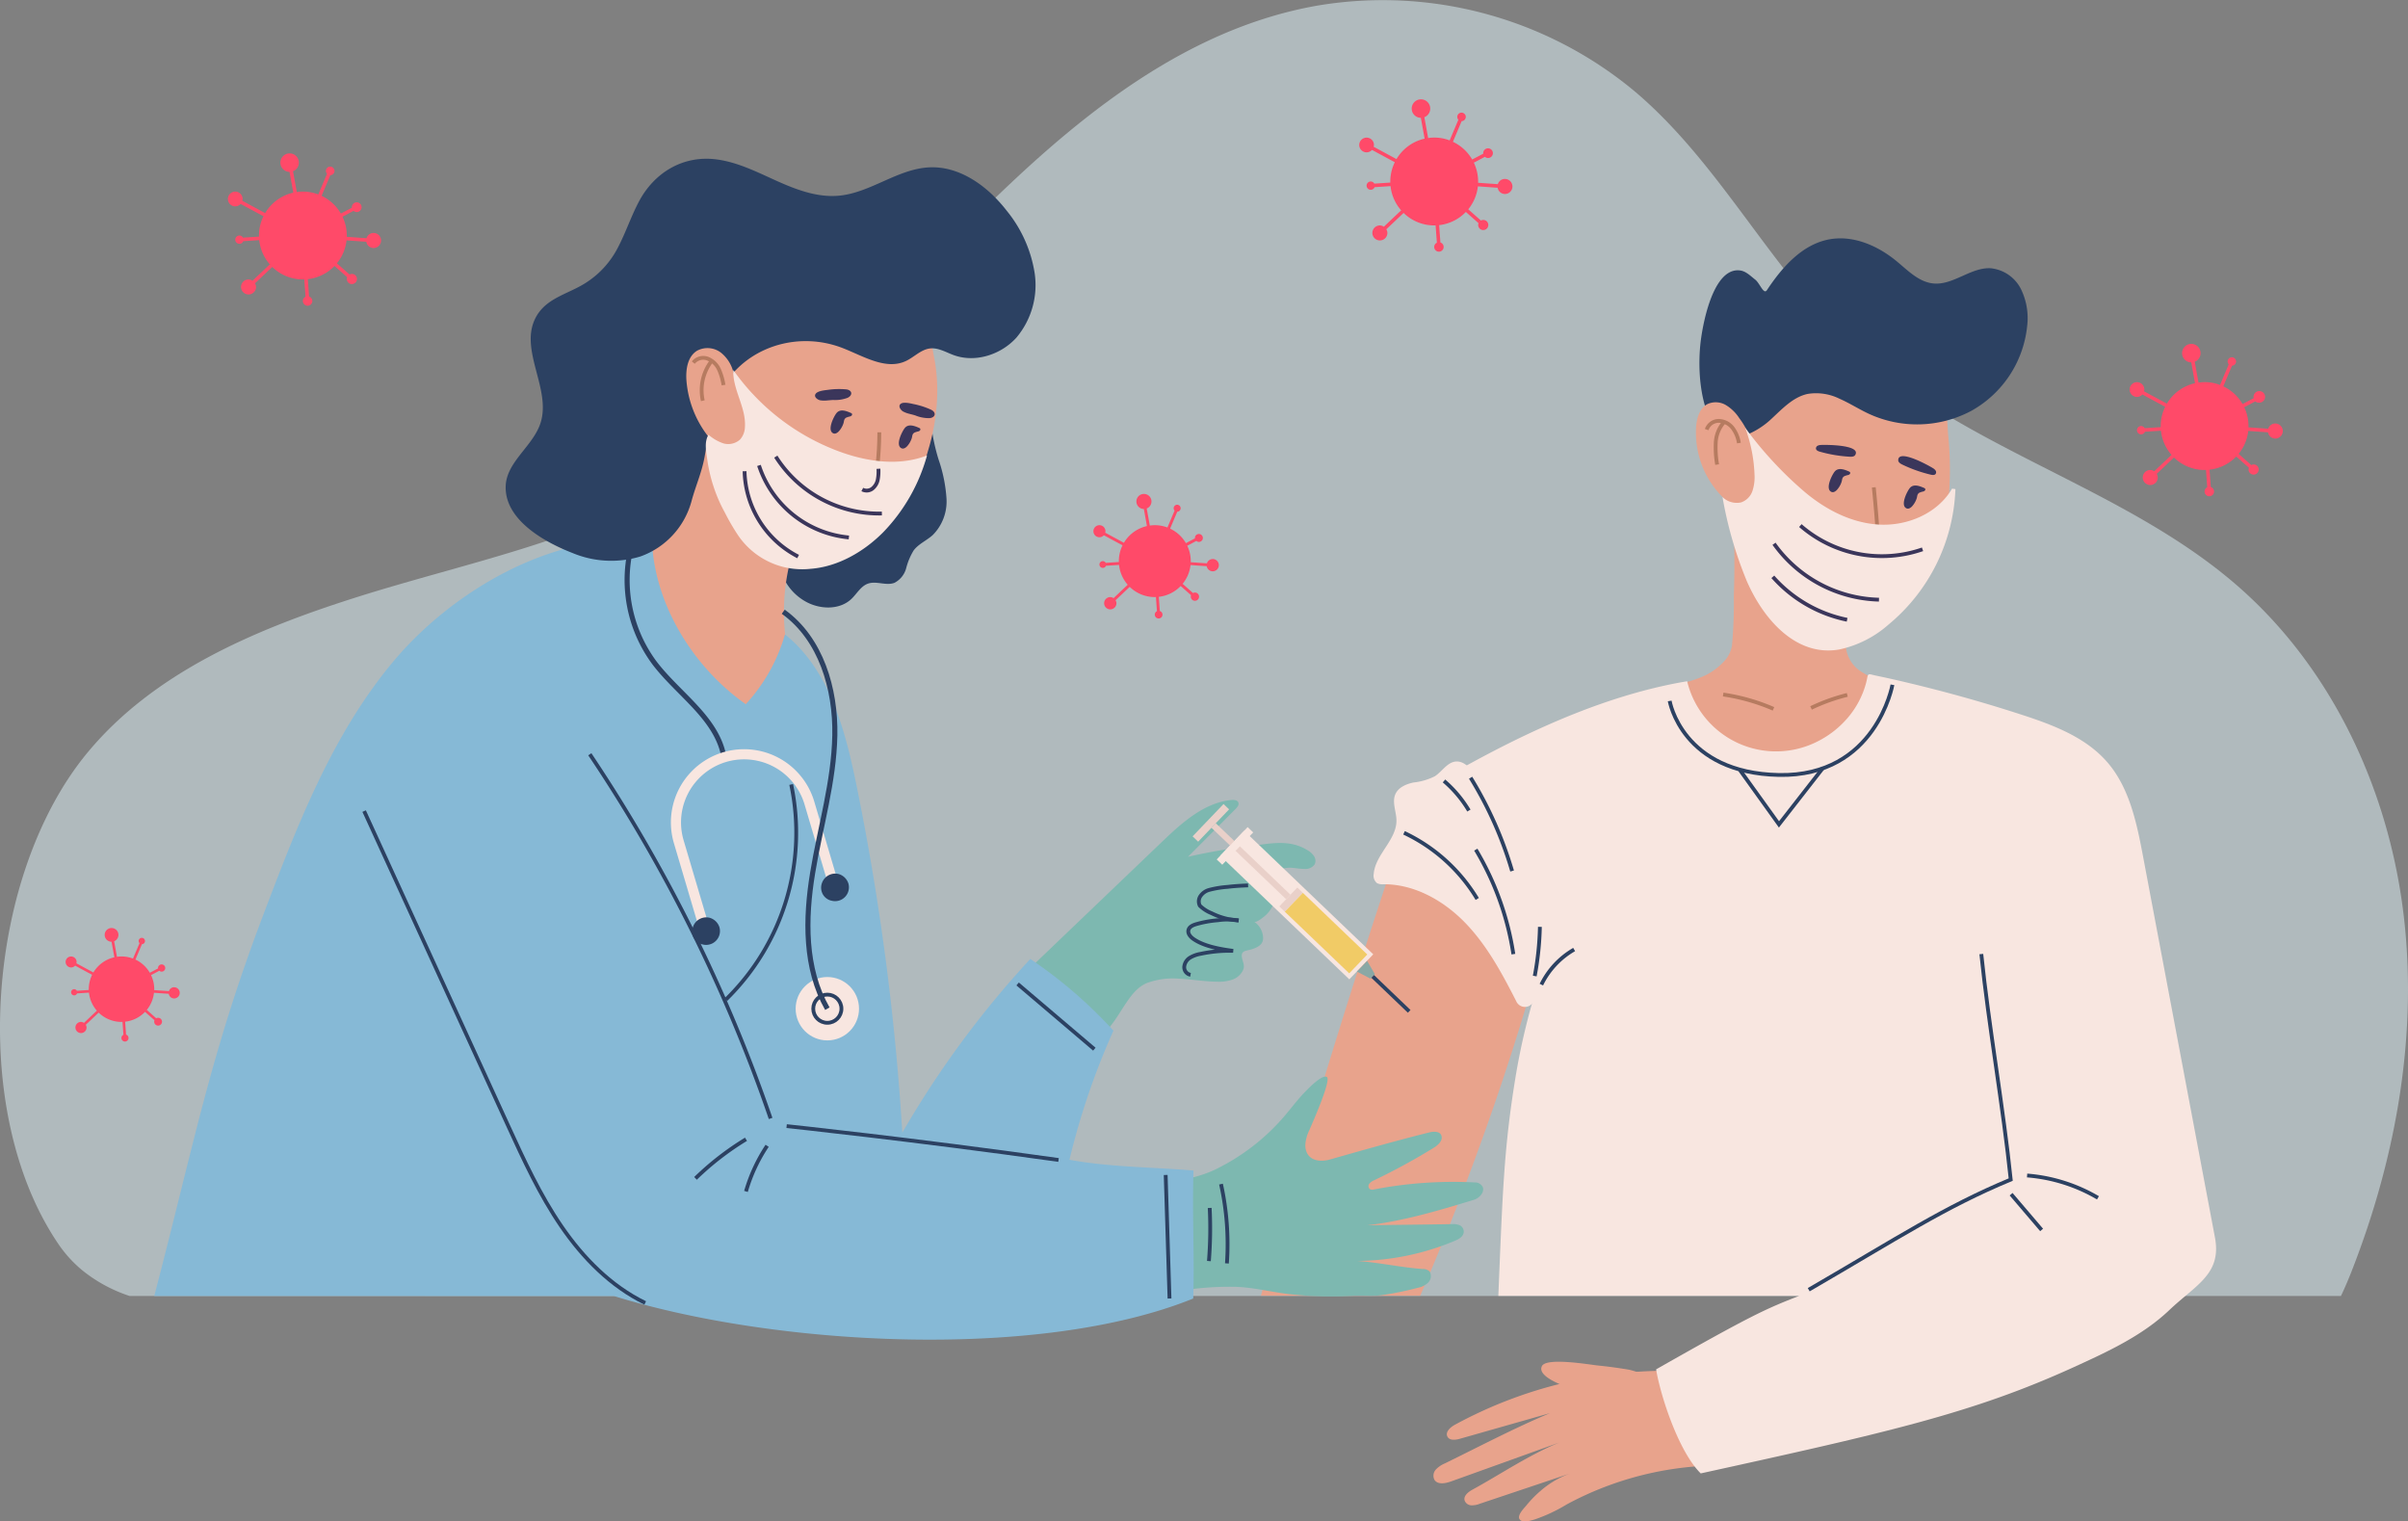 <svg xmlns="http://www.w3.org/2000/svg" width="475" height="300.099" viewBox="0 0 475 300.099">
  <rect x="0" y="0" width="475" height="300.099" fill="#808080" stroke="none"/>
  <g id="Grupo_12449" data-name="Grupo 12449" transform="translate(-1134.246 -333.927)">
    <path id="Trazado_13916" data-name="Trazado 13916" d="M1150.431,584.451a29.459,29.459,0,0,0,9.375,5.1h436.217c.778-1.637,1.483-3.3,2.124-4.937,8.872-22.658,13.232-47.393,10.075-71.52S1594,465.526,1575.666,449.53c-22.375-19.519-53.542-26.807-75.438-46.861-16.406-15.026-26.393-36.168-43.344-50.575a77.651,77.651,0,0,0-62.789-17.058c-30.368,5.335-54.329,28.07-75.759,50.239-15.242,15.766-30.622,32.081-49.56,43.482-20.057,12.073-43.18,16.234-65.228,23.3-19.34,6.2-38.957,14.59-51.948,30.2-19.955,23.979-23.773,70.7-5.824,97.067A24.675,24.675,0,0,0,1150.431,584.451Z" transform="translate(0 0)" fill="#e1f5fb" opacity="0.5"/>
    <g id="Grupo_12437" data-name="Grupo 12437" transform="translate(1382.975 380.946)">
      <path id="Trazado_13917" data-name="Trazado 13917" d="M1402.734,567.713c-.229-.058-.45-.121-.65-.168a45.164,45.164,0,0,1-4.974-1.5c-1.212-.44-7.229-2.381-6.129-4.566.89-1.764,9.4-.279,11.143-.1q2.977.3,5.929.8c1.107.187,4.488,1.5,5.444,1.1-2.044.854-4,1.9-5.987,2.876a17.08,17.08,0,0,1-3.494,1.686A3.066,3.066,0,0,1,1402.734,567.713Z" transform="translate(-1335.549 -339.046)" fill="#e8a38c"/>
      <path id="Trazado_13918" data-name="Trazado 13918" d="M1428.419,580.813a64.023,64.023,0,0,0-29.214,7.669,31.952,31.952,0,0,1-6.393,2.993c-.714.2-2.39.762-2.926-.065-.519-.8.919-2.2,1.369-2.752a21.762,21.762,0,0,1,2.752-2.823,18.241,18.241,0,0,1,6.6-3.7l-18.529,6.212a4.31,4.31,0,0,1-1.694.325,1.473,1.473,0,0,1-1.332-.943c-.268-.925.711-1.7,1.556-2.161,5.7-3.121,11.115-6.835,17.135-9.289l-21.379,7.682c-1.123.4-2.649.68-3.276-.335a1.8,1.8,0,0,1,.292-2.023,5.234,5.234,0,0,1,1.794-1.214c6.75-3.3,13.768-7,20.7-9.9l-17.761,5.054c-.864.245-2.023.379-2.449-.412-.487-.9.551-1.854,1.453-2.347a87.45,87.45,0,0,1,47.632-10.46C1425.389,568.009,1427.455,575.172,1428.419,580.813Z" transform="translate(-1338.868 -338.77)" fill="#e8a38c"/>
      <path id="Trazado_13919" data-name="Trazado 13919" d="M1399.424,497.349a528.091,528.091,0,0,1-23.827,67.195h-31.422q13.16-47.529,29.041-94.246c.446-1.309,3.232-1.572,4.556-1.174a9.354,9.354,0,0,1,3.44,2.254C1389.292,478.7,1394.813,487.466,1399.424,497.349Z" transform="translate(-1344.175 -355.99)" fill="#e8a38c"/>
      <path id="Trazado_13920" data-name="Trazado 13920" d="M1422.938,449.595a6.16,6.16,0,0,0,1.7-3.184,92.794,92.794,0,0,0,.369-9.844,201.148,201.148,0,0,0-.424-21.813c3.289,11.3,12.622,20.6,23.672,24.646-.423,1.8-.806,3.617-1.07,5.45a6.481,6.481,0,0,0,2.933,6.6,19.847,19.847,0,0,0,6.174,2.614,57.641,57.641,0,0,1-4.673,10.2,17.1,17.1,0,0,1-20.262,8.468,28.368,28.368,0,0,1-19.006-15.48c-1.044-2.258-1.517-2.79,1.173-3.283a21.9,21.9,0,0,0,5.95-1.812A12.639,12.639,0,0,0,1422.938,449.595Z" transform="translate(-1331.726 -366.007)" fill="#e8a38c"/>
      <path id="Trazado_13921" data-name="Trazado 13921" d="M1459.711,446.2c.111.024.235.058.366.09.862.207,1.737.371,2.6.563q2.6.574,5.184,1.2,5.172,1.244,10.3,2.68t10.188,3.06l1.164.375c6.185,2.014,12.587,4.428,16.845,9.345,4.42,5.1,5.829,12.073,7.082,18.707L1527.6,557.27c1.358,7.2-3.713,9.3-9.027,14.342s-12.111,8.172-18.776,11.213c-19.787,9.026-36.365,12.808-73.635,20.979-4.345-4.306-7.9-15.162-8.8-20.522,18.641-10.591,21.622-11.935,28.231-14.5h-59.352c.853-20.556,1.1-29.1,3.364-42.981a132.827,132.827,0,0,1,5-20.3c4.325-14.2-11.9-27.967-24.644-35.569,16.384-9.775,34.712-19.23,53.527-22.381a18.036,18.036,0,0,0,25.79,11.839,19.036,19.036,0,0,0,5.941-4.693,17.48,17.48,0,0,0,3.528-6.679c.121-.449.214-.9.306-1.357C1459.147,446.166,1459.383,446.137,1459.711,446.2Z" transform="translate(-1339.41 -360.199)" fill="#f8e6e0"/>
      <path id="Trazado_13922" data-name="Trazado 13922" d="M1465.558,419.816a36.851,36.851,0,0,1-4.717,16.32,23.693,23.693,0,0,1-12.929,10.673,17.546,17.546,0,0,1-16.2-2.835c-3.431-2.853-5.437-7.059-6.9-11.276a44.666,44.666,0,0,1-2.716-14.713,27.632,27.632,0,0,1,3.814-14.347,22.975,22.975,0,0,1,33.314-6.428,17.813,17.813,0,0,1,4.892,4.821c1.127,1.934,1.031,4.7,1.226,6.851A68.489,68.489,0,0,1,1465.558,419.816Z" transform="translate(-1329.772 -370.091)" fill="#e8a38c"/>
      <path id="Trazado_13923" data-name="Trazado 13923" d="M1446.738,415.061q.521,5.088.843,10.2a4.866,4.866,0,0,1-.4,2.853,2.547,2.547,0,0,1-3.829.429" transform="translate(-1325.846 -365.951)" fill="none" stroke="#b67b60" stroke-miterlimit="10" stroke-width="0.75"/>
      <path id="Trazado_13924" data-name="Trazado 13924" d="M1422.76,412.787c2.789.606,6.379-1.534,8.32-3.3,2.266-2.055,4.435-4.532,7.421-5.191a10.429,10.429,0,0,1,6.336.955c1.989.873,3.825,2.064,5.8,2.979a22.729,22.729,0,0,0,20.116-.568,21.649,21.649,0,0,0,11.071-16.712,13.029,13.029,0,0,0-1.231-7.362,7.522,7.522,0,0,0-5.981-4.086c-3.936-.192-7.377,3.39-11.3,3-2.85-.282-5.018-2.558-7.229-4.383-3.714-3.065-8.572-5.192-13.307-4.31-5.339.994-9.283,5.483-12.282,10.011-.645.973-1.391-1.365-2.314-2.079s-1.794-1.638-2.95-1.8c-5.5-.755-7.557,11.24-7.891,14.819-.474,5.069,0,11.82,2.877,16.217A3.985,3.985,0,0,0,1422.76,412.787Z" transform="translate(-1330.682 -373.611)" fill="#2c4162"/>
      <path id="Trazado_13925" data-name="Trazado 13925" d="M1425.158,404.042a8.16,8.16,0,0,0-2.662-2.6,3.928,3.928,0,0,0-3.6-.2c-1.6.819-2.153,2.822-2.269,4.614a18.017,18.017,0,0,0,6.084,14.541,2.545,2.545,0,0,0,1.924.828c.786-.12,1.293-.878,1.653-1.586A14.258,14.258,0,0,0,1425.158,404.042Z" transform="translate(-1330.791 -368.569)" fill="#e8a38c"/>
      <path id="Trazado_13926" data-name="Trazado 13926" d="M1452.9,418.79c-.287.335-.73.648-1.136.479-1.326-.552.082-3.341.612-4,.717-.891,1.926-.432,2.823-.037a.449.449,0,0,1,.221.16.3.3,0,0,1-.036.331.63.63,0,0,1-.288.194,4.566,4.566,0,0,0-.8.243c-.494.3-.4.665-.551,1.133A4.427,4.427,0,0,1,1452.9,418.79Z" transform="translate(-1324.392 -366.007)" fill="#3b365b"/>
      <path id="Trazado_13927" data-name="Trazado 13927" d="M1440.392,416.049c-.286.335-.728.648-1.135.479-1.326-.552.081-3.341.611-4,.717-.891,1.927-.432,2.824-.038a.464.464,0,0,1,.221.161.3.3,0,0,1-.035.331.643.643,0,0,1-.289.194,4.716,4.716,0,0,0-.8.242c-.494.3-.4.666-.55,1.133A4.413,4.413,0,0,1,1440.392,416.049Z" transform="translate(-1326.703 -366.514)" fill="#3b365b"/>
      <path id="Trazado_13928" data-name="Trazado 13928" d="M1425.487,405.122a74.4,74.4,0,0,0,11.246,12.249c4.242,3.719,9.5,6.539,15.13,6.866s11.6-2.2,14.433-7.082l.672.085a36.417,36.417,0,0,1-13.172,26.7,21.437,21.437,0,0,1-9.723,4.933c-8.746,1.553-15.2-6.361-18.3-13.586a78.279,78.279,0,0,1-4.75-16.469,4.047,4.047,0,0,0,3.645,1.052,3.6,3.6,0,0,0,2.265-2.276,8.721,8.721,0,0,0,.4-3.288A29.527,29.527,0,0,0,1425.487,405.122Z" transform="translate(-1329.971 -367.788)" fill="#f8e6e0"/>
      <path id="Trazado_13929" data-name="Trazado 13929" d="M1457.089,412.213a1.7,1.7,0,0,1,.546.472.612.612,0,0,1,.026.681c-.2.276-.624.232-.96.153a27.37,27.37,0,0,1-5.639-2c-.368-.179-.784-.445-.784-.854C1450.279,408.343,1456.414,411.787,1457.089,412.213Z" transform="translate(-1324.564 -366.911)" fill="#3b365b"/>
      <path id="Trazado_13930" data-name="Trazado 13930" d="M1437.64,408a1.7,1.7,0,0,0-.706.146.614.614,0,0,0-.354.583c.045.341.434.507.764.6a27.3,27.3,0,0,0,5.9.994c.407.024.9-.007,1.1-.364C1445.474,407.936,1438.438,407.962,1437.64,408Z" transform="translate(-1327.097 -367.257)" fill="#3b365b"/>
      <path id="Trazado_13931" data-name="Trazado 13931" d="M1418.389,405.711a2.515,2.515,0,0,1,2.427-1.716,3.607,3.607,0,0,1,2.727,1.447,6.552,6.552,0,0,1,1.2,2.928" transform="translate(-1330.458 -367.996)" fill="none" stroke="#b67b60" stroke-miterlimit="10" stroke-width="0.75"/>
      <path id="Trazado_13932" data-name="Trazado 13932" d="M1421.553,404.186a6.563,6.563,0,0,0-1.646,4,19.539,19.539,0,0,0,.268,4.39" transform="translate(-1330.185 -367.961)" fill="none" stroke="#b67b60" stroke-miterlimit="10" stroke-width="0.75"/>
      <path id="Trazado_13933" data-name="Trazado 13933" d="M1435.766,452.184a36.7,36.7,0,0,1,7.146-2.57" transform="translate(-1327.247 -359.564)" fill="none" stroke="#b67b60" stroke-miterlimit="10" stroke-width="0.75"/>
      <path id="Trazado_13934" data-name="Trazado 13934" d="M1431.058,452.373a39.338,39.338,0,0,0-9.925-2.823" transform="translate(-1329.951 -359.576)" fill="none" stroke="#b67b60" stroke-miterlimit="10" stroke-width="0.75"/>
      <path id="Trazado_13935" data-name="Trazado 13935" d="M1429.6,424.451a26.257,26.257,0,0,0,20.7,11.028" transform="translate(-1328.386 -364.215)" fill="none" stroke="#3b365b" stroke-miterlimit="10" stroke-width="0.75"/>
      <path id="Trazado_13936" data-name="Trazado 13936" d="M1429.4,429.955a26.66,26.66,0,0,0,14.654,8.471" transform="translate(-1328.423 -363.198)" fill="none" stroke="#3b365b" stroke-miterlimit="10" stroke-width="0.75"/>
      <path id="Trazado_13937" data-name="Trazado 13937" d="M1433.983,421.422a24.471,24.471,0,0,0,24.1,4.684" transform="translate(-1327.576 -364.775)" fill="none" stroke="#3b365b" stroke-miterlimit="10" stroke-width="0.75"/>
      <path id="Trazado_13938" data-name="Trazado 13938" d="M1395.385,483.493c-2.649-7.65-7.5-14.33-12.661-20.57-.915-1.107-2.059-2.3-3.492-2.225-1.743.095-2.762,1.968-4.226,2.917a12.158,12.158,0,0,1-4.194,1.223c-1.434.306-2.964.942-3.57,2.277-.726,1.6.181,3.447.2,5.207.033,3.867-4.153,6.678-4.486,10.531a1.911,1.911,0,0,0,.653,1.84,2.406,2.406,0,0,0,1.3.219c6.135-.026,11.918,3.264,16.171,7.687s7.2,9.912,9.987,15.377a1.869,1.869,0,0,0,2.719.841,4.61,4.61,0,0,0,1.556-1.936,25.985,25.985,0,0,0,2.028-18.274C1396.9,486.862,1395.982,485.22,1395.385,483.493Z" transform="translate(-1340.707 -357.516)" fill="#f8e6e0"/>
      <path id="Trazado_13939" data-name="Trazado 13939" d="M1368,472.569a33.575,33.575,0,0,1,14.443,13.043" transform="translate(-1339.772 -355.321)" fill="none" stroke="#2c4162" stroke-miterlimit="10" stroke-width="0.75"/>
      <path id="Trazado_13940" data-name="Trazado 13940" d="M1379.948,475.373a56.779,56.779,0,0,1,7.412,20.612" transform="translate(-1337.563 -354.803)" fill="none" stroke="#2c4162" stroke-miterlimit="10" stroke-width="0.75"/>
      <path id="Trazado_13941" data-name="Trazado 13941" d="M1374.654,463.938a23.526,23.526,0,0,1,4.915,5.838" transform="translate(-1338.542 -356.917)" fill="none" stroke="#2c4162" stroke-miterlimit="10" stroke-width="0.75"/>
      <path id="Trazado_13942" data-name="Trazado 13942" d="M1379.086,463.4a75.843,75.843,0,0,1,8.183,18.4" transform="translate(-1337.722 -357.016)" fill="none" stroke="#2c4162" stroke-miterlimit="10" stroke-width="0.75"/>
      <path id="Trazado_13943" data-name="Trazado 13943" d="M1390.777,488.227a58.533,58.533,0,0,1-1.017,9.7" transform="translate(-1335.749 -352.428)" fill="none" stroke="#2c4162" stroke-miterlimit="10" stroke-width="0.75"/>
      <path id="Trazado_13944" data-name="Trazado 13944" d="M1397.332,492a16.2,16.2,0,0,0-6.468,6.921" transform="translate(-1335.546 -351.73)" fill="none" stroke="#2c4162" stroke-miterlimit="10" stroke-width="0.75"/>
      <path id="Trazado_13945" data-name="Trazado 13945" d="M1469.422,492.755c1.434,14.009,4.37,30.474,5.8,44.483-12.975,5.39-22.231,11.5-39.844,21.724" transform="translate(-1327.318 -351.591)" fill="none" stroke="#2c4162" stroke-miterlimit="10" stroke-width="0.75"/>
      <path id="Trazado_13946" data-name="Trazado 13946" d="M1456.168,447.929s-3.22,18.163-22.384,17.788-21.557-14.6-21.557-14.6" transform="translate(-1331.597 -359.876)" fill="none" stroke="#2c4162" stroke-miterlimit="10" stroke-width="0.75"/>
      <path id="Trazado_13947" data-name="Trazado 13947" d="M1440.23,461.853l-8.606,11.036-7.7-10.718" transform="translate(-1329.436 -357.302)" fill="none" stroke="#2c4162" stroke-miterlimit="10" stroke-width="0.75"/>
      <path id="Trazado_13948" data-name="Trazado 13948" d="M1469.071,532.733l6.019,7.051" transform="translate(-1321.091 -344.202)" fill="none" stroke="#2c4162" stroke-miterlimit="10" stroke-width="0.75"/>
      <path id="Trazado_13949" data-name="Trazado 13949" d="M1471.734,529.619a32.622,32.622,0,0,1,13.98,4.405" transform="translate(-1320.599 -344.777)" fill="none" stroke="#2c4162" stroke-miterlimit="10" stroke-width="0.75"/>
    </g>
    <g id="Grupo_12443" data-name="Grupo 12443" transform="translate(1164.677 365.235)">
      <path id="Trazado_13950" data-name="Trazado 13950" d="M1295.417,412.023a29.27,29.27,0,0,1,1.566,7.744,9.382,9.382,0,0,1-2.742,7.179c-1.2,1.07-2.782,1.726-3.745,3.014a12.925,12.925,0,0,0-1.468,3.493,4.547,4.547,0,0,1-2.3,2.883c-1.636.643-3.554-.412-5.218.16-1.43.493-2.2,2-3.3,3.039-2.34,2.2-6.186,2.079-8.993.515a10.345,10.345,0,0,1-5.114-6.9,9.08,9.08,0,0,1,2.463-8.137c2.609-2.525,6.486-3.084,9.786-4.6a22.56,22.56,0,0,0,8.3-6.945,40.049,40.049,0,0,0,3.292-5.135c.929-1.7,1.583-3.7,2.675-5.293,2.313-3.367,3.193.916,3.425,2.777A39.031,39.031,0,0,0,1295.417,412.023Z" transform="translate(-1140.707 -352.692)" fill="#2c4162"/>
      <path id="Trazado_13951" data-name="Trazado 13951" d="M1271.269,428.541a41.43,41.43,0,0,0-1.008,23.04,93.909,93.909,0,0,1-9.44,13.936,44.7,44.7,0,0,1-14.829-15.582c-3.293-5.8-6.665-13.447-3.172-19.681a84.9,84.9,0,0,0,4.084-8.583c2.5-5.949,4.529-12.088,6.491-18.233A58.466,58.466,0,0,0,1271.269,428.541Z" transform="translate(-1144.883 -352.388)" fill="#e8a38c"/>
      <path id="Trazado_13952" data-name="Trazado 13952" d="M1295.489,413.564a34.121,34.121,0,0,1-7.915,14.107,22.769,22.769,0,0,1-14.338,7.046,17.162,17.162,0,0,1-14.522-5.967c-2.566-3.2-3.7-7.287-4.636-11.281-1-4.288-1.838-8.723-1.161-13.073a22.162,22.162,0,0,1,5.7-11.415,31.405,31.405,0,0,1,10.55-7.335,30.039,30.039,0,0,1,13.66-2.767c3.832.211,10.8,1.534,12.315,5.736a48.733,48.733,0,0,1,1.318,5.931,35.208,35.208,0,0,1,.749,8.9A40.966,40.966,0,0,1,1295.489,413.564Z" transform="translate(-1142.789 -356.194)" fill="#e8a38c"/>
      <path id="Trazado_13953" data-name="Trazado 13953" d="M1318.544,514.4c1.186.034,2.786-2.142,3.43-2.973.976-1.258,1.779-2.637,2.659-3.962,1.1-1.665,2.391-3.456,4.288-4.242a14.846,14.846,0,0,1,6.415-.862c2.5.127,4.99.57,7.5.591a8.124,8.124,0,0,0,2.954-.406,3.637,3.637,0,0,0,2.154-1.96c.35-.891-.139-1.607-.264-2.472-.194-1.339.814-1.216,1.874-1.54,1.141-.348,2.343-.909,2.312-2.239a3.977,3.977,0,0,0-1.76-3.213c.441.283,2.1-1.113,2.389-1.392a6.28,6.28,0,0,0,1.533-2.405,3.357,3.357,0,0,0,.01-2.712,12.486,12.486,0,0,0-1.744-2.783,10.944,10.944,0,0,1,4.924-1.367c.928.05,1.846.241,2.775.243a2.218,2.218,0,0,0,2.043-.9,1.678,1.678,0,0,0-.135-1.632,3.757,3.757,0,0,0-1.255-1.145c-3.6-2.252-7.456-1.315-11.407-.818a113.882,113.882,0,0,0-12.182,2.1l9.4-9.457c.333-.335.693-.782.536-1.226-.178-.5-.851-.57-1.379-.518-5.421.541-9.785,4.513-13.721,8.278l-27,25.836A48.546,48.546,0,0,0,1317.75,514.1,1.488,1.488,0,0,0,1318.544,514.4Z" transform="translate(-1133.138 -340.623)" fill="#7db8b0"/>
      <path id="Trazado_13954" data-name="Trazado 13954" d="M1321.252,558.54a60.145,60.145,0,0,1,22.5-3.919c3.7.1,7.16,1.059,10.783,1.458a73.526,73.526,0,0,0,12.406.312c1.967-.116,3.936.142,5.868-.144a64.047,64.047,0,0,0,6.932-1.429,4.134,4.134,0,0,0,2.034-.992,1.826,1.826,0,0,0,.334-2.214,1.845,1.845,0,0,0-1.392-.506c-4.131-.293-8.757-1.3-12.888-1.592a50.678,50.678,0,0,0,19.314-4c.744-.312,1.617-.828,1.688-1.7a1.41,1.41,0,0,0-.825-1.352,3.485,3.485,0,0,0-1.563-.21c-5.277.1-11.4.135-16.676.236,7.122-.835,14.031-2.873,21.108-5.047.974-.3,2.055-1.409,1.729-2.437a1.681,1.681,0,0,0-1.626-.974,82.422,82.422,0,0,0-19.827,1.38,1.132,1.132,0,0,1-.864-.073.771.771,0,0,1-.1-1.025,2.232,2.232,0,0,1,.9-.678,126.787,126.787,0,0,0,11.94-6.511c.744-.49,1.613-1.269,1.434-2.173-.2-1.032-1.49-1.019-2.434-.783-6.539,1.631-13.047,3.48-19.554,5.329-2.213.628-4.761.189-4.9-2.692a7.307,7.307,0,0,1,.807-3.1c.405-.967,4.4-9.9,3.446-10.469s-3.743,2.367-4.317,2.956c-1.455,1.494-2.7,3.178-4.05,4.762a42.341,42.341,0,0,1-13.424,10.421c-5.013,2.47-11.611,2.986-17.179,2.858q-1.025-.025-2.048-.095C1318.407,542.123,1318.339,551.213,1321.252,558.54Z" transform="translate(-1130.523 -332.109)" fill="#7db8b0"/>
      <path id="Trazado_13955" data-name="Trazado 13955" d="M1159.93,572.937c7.884-30.167,11.026-47.534,21.439-75,6.671-17.594,13.546-35.547,25.59-50s32.472-26.1,51.151-23.835c.55,12.57,8.2,24.886,18.5,32.111a34.184,34.184,0,0,0,7.732-13.771c8.73,6.99,11.852,18.714,14.089,29.673a493.326,493.326,0,0,1,9.057,68.611,190.975,190.975,0,0,1,25.249-34.262,90.974,90.974,0,0,1,16.4,14.141,144.351,144.351,0,0,0-8.676,25.464c7.9,1.473,16.458,1.449,24.467,2.132-.276,8.486.219,16.76-.058,25.245-30.549,12.338-82.79,9.308-114.244-.493Z" transform="translate(-1159.93 -348.622)" fill="#86b9d6"/>
      <path id="Trazado_13956" data-name="Trazado 13956" d="M1194.869,468.954l28.356,61.952c3.14,6.859,6.3,13.756,10.567,19.976s9.742,11.788,16.522,15.09" transform="translate(-1153.472 -340.279)" fill="none" stroke="#2c4162" stroke-miterlimit="10" stroke-width="0.75"/>
      <path id="Trazado_13957" data-name="Trazado 13957" d="M1265.21,521.4s24.556,2.584,53.635,6.677" transform="translate(-1140.471 -330.586)" fill="none" stroke="#2c4162" stroke-miterlimit="10" stroke-width="0.75"/>
      <line id="Línea_428" data-name="Línea 428" x2="15.132" y2="12.862" transform="translate(170.305 162.773)" fill="none" stroke="#2c4162" stroke-miterlimit="10" stroke-width="0.75"/>
      <line id="Línea_429" data-name="Línea 429" x2="0.757" y2="24.362" transform="translate(199.509 200.45)" fill="none" stroke="#2c4162" stroke-miterlimit="10" stroke-width="0.75"/>
      <path id="Trazado_13958" data-name="Trazado 13958" d="M1267.979,464.525a45.955,45.955,0,0,1-12.9,42.439" transform="translate(-1142.343 -341.098)" fill="none" stroke="#2c4162" stroke-miterlimit="10" stroke-width="0.75"/>
      <path id="Trazado_13959" data-name="Trazado 13959" d="M1284.862,397.678c4.1,1.582,8.522,4.431,12.51,2.578,1.641-.762,2.978-2.279,4.775-2.483,1.633-.186,3.147.767,4.692,1.325,4.269,1.541,9.32-.1,12.354-3.472a16.086,16.086,0,0,0,3.589-12.7,25.75,25.75,0,0,0-5.486-12.287c-3.7-4.789-9.168-8.835-15.218-8.588-6.275.256-11.628,5-17.882,5.59-4.232.4-8.39-1.162-12.268-2.905s-7.749-3.725-11.967-4.258c-6.546-.828-12.2,2.605-15.218,8.28-1.6,3-2.649,6.259-4.245,9.256a17.922,17.922,0,0,1-7.463,7.52c-3.328,1.794-7.083,2.745-8.84,6.477-2.972,6.315,3.272,13.878,1.1,20.511-1.491,4.55-6.684,7.607-6.855,12.391-.243,6.746,7.858,11.148,13.172,13.206a19.855,19.855,0,0,0,13.358.7,16,16,0,0,0,10.116-10.892c.765-2.873,1.974-5.558,2.54-8.532.623-3.27.952-6.592,1.873-9.8C1262.623,398.7,1274.587,393.72,1284.862,397.678Z" transform="translate(-1149.117 -360.351)" fill="#2c4162"/>
      <path id="Trazado_13960" data-name="Trazado 13960" d="M1257.886,397.067a7.153,7.153,0,0,0-2.508-4.26,4.353,4.353,0,0,0-4.738-.416c-1.89,1.154-2.275,3.733-2.1,5.941a20.493,20.493,0,0,0,4.024,10.627c.581.771,1.454,1.582,2.38,1.307a2.5,2.5,0,0,0,1.349-1.594C1257.917,404.863,1258.789,401.2,1257.886,397.067Z" transform="translate(-1143.56 -354.526)" fill="#e8a38c"/>
      <path id="Trazado_13961" data-name="Trazado 13961" d="M1274.217,406.3c-.286.334-.729.647-1.135.478-1.326-.552.081-3.341.612-4,.718-.891,1.927-.432,2.823-.037a.448.448,0,0,1,.222.16.3.3,0,0,1-.036.331.633.633,0,0,1-.289.194,4.613,4.613,0,0,0-.8.243c-.494.3-.4.665-.55,1.133A4.424,4.424,0,0,1,1274.217,406.3Z" transform="translate(-1139.119 -352.604)" fill="#3b365b"/>
      <path id="Trazado_13962" data-name="Trazado 13962" d="M1285.584,408.791c-.287.334-.73.648-1.136.479-1.326-.552.082-3.342.613-4,.717-.891,1.925-.432,2.822-.038a.469.469,0,0,1,.223.161.305.305,0,0,1-.036.331.643.643,0,0,1-.289.194,4.564,4.564,0,0,0-.8.242c-.494.3-.4.666-.55,1.133A4.455,4.455,0,0,1,1285.584,408.791Z" transform="translate(-1137.018 -352.145)" fill="#3b365b"/>
      <path id="Trazado_13963" data-name="Trazado 13963" d="M1272.289,400.948a5.064,5.064,0,0,1-1.31-.028c-.563-.109-1.345-.693-.913-1.294.411-.572,1.764-.692,2.373-.767a15.726,15.726,0,0,1,3.655-.1c1.2.147,1.338,1.171.243,1.675a7.1,7.1,0,0,1-2.819.422C1273.134,400.866,1272.711,400.916,1272.289,400.948Z" transform="translate(-1139.597 -353.265)" fill="#3b365b"/>
      <path id="Trazado_13964" data-name="Trazado 13964" d="M1285.924,403.153a5.083,5.083,0,0,1-1.227-.463c-.494-.289-1.037-1.1-.431-1.524.578-.4,1.895-.066,2.493.066a15.642,15.642,0,0,1,3.481,1.121c1.084.537.873,1.549-.327,1.661a7.124,7.124,0,0,1-2.8-.539C1286.748,403.355,1286.333,403.262,1285.924,403.153Z" transform="translate(-1136.999 -352.843)" fill="#3b365b"/>
      <path id="Trazado_13965" data-name="Trazado 13965" d="M1281.462,405.9a59.142,59.142,0,0,1-.437,7.13,4.219,4.219,0,0,1-.892,2.367c-.955,1.012-2.56.929-3.943.771" transform="translate(-1138.442 -351.933)" fill="none" stroke="#b67b60" stroke-miterlimit="10" stroke-width="0.75"/>
      <path id="Trazado_13966" data-name="Trazado 13966" d="M1249.669,394.438a2.529,2.529,0,0,1,2.86-.775,4.147,4.147,0,0,1,2.223,2.161,12.253,12.253,0,0,1,.882,3.046" transform="translate(-1143.344 -354.223)" fill="none" stroke="#b67b60" stroke-miterlimit="10" stroke-width="0.75"/>
      <path id="Trazado_13967" data-name="Trazado 13967" d="M1252.975,394.073a9.476,9.476,0,0,0-1.682,7.781" transform="translate(-1143.087 -354.119)" fill="none" stroke="#b67b60" stroke-miterlimit="10" stroke-width="0.75"/>
      <path id="Trazado_13968" data-name="Trazado 13968" d="M1257.175,395.524A44.33,44.33,0,0,0,1278.35,411.7c5.469,1.963,11.632,2.8,17.041.675a35.2,35.2,0,0,1-8.7,15.21c-3.784,3.79-8.873,6.748-14.27,7.155a15.285,15.285,0,0,1-14.54-6.975,43.584,43.584,0,0,1-2.429-4.237,29.6,29.6,0,0,1-2.3-5.418,30.627,30.627,0,0,1-1.119-4.981c-.223-1.615-.608-3.364.251-4.839a8.631,8.631,0,0,0,2.98,1.72,3.5,3.5,0,0,0,3.241-.765,3.866,3.866,0,0,0,.966-2.487C1259.732,402.911,1257.017,399.376,1257.175,395.524Z" transform="translate(-1142.959 -353.851)" fill="#f8e6e0"/>
      <path id="Trazado_13969" data-name="Trazado 13969" d="M1280.992,411.966a8.989,8.989,0,0,1-.127,2.118,3.024,3.024,0,0,1-1.06,1.793,1.842,1.842,0,0,1-2,.178" transform="translate(-1138.143 -350.812)" fill="none" stroke="#3b365b" stroke-miterlimit="10" stroke-width="0.75"/>
      <path id="Trazado_13970" data-name="Trazado 13970" d="M1263.407,409.945a24.156,24.156,0,0,0,20.923,11.223" transform="translate(-1140.805 -351.185)" fill="none" stroke="#3b365b" stroke-miterlimit="10" stroke-width="0.75"/>
      <path id="Trazado_13971" data-name="Trazado 13971" d="M1260.606,411.409a20.713,20.713,0,0,0,17.736,14.207" transform="translate(-1141.322 -350.915)" fill="none" stroke="#3b365b" stroke-miterlimit="10" stroke-width="0.75"/>
      <path id="Trazado_13972" data-name="Trazado 13972" d="M1258.207,412.374a19.426,19.426,0,0,0,10.566,16.829" transform="translate(-1141.766 -350.736)" fill="none" stroke="#3b365b" stroke-miterlimit="10" stroke-width="0.75"/>
      <g id="Grupo_12440" data-name="Grupo 12440" transform="translate(93.265 73.058)">
        <path id="Trazado_13973" data-name="Trazado 13973" d="M1257.7,466.678c-1.539-7.584-9.058-12.179-13.711-18.362a27.442,27.442,0,0,1-3.43-26.3l1.571.033" transform="translate(-1238.646 -422.013)" fill="none" stroke="#2c4162" stroke-miterlimit="10" stroke-width="1"/>
        <g id="Grupo_12439" data-name="Grupo 12439" transform="translate(9.641 44.409)">
          <g id="Grupo_12438" data-name="Grupo 12438">
            <path id="Trazado_13974" data-name="Trazado 13974" d="M1278.626,487.748l-5.512-18.625a13.44,13.44,0,0,0-25.775,7.629l5.512,18.625" transform="translate(-1246.783 -459.495)" fill="none" stroke="#f8e6e0" stroke-miterlimit="10" stroke-width="2"/>
          </g>
          <path id="Trazado_13975" data-name="Trazado 13975" d="M1276.345,481.36a2.849,2.849,0,0,0-1.907-1.906,2.78,2.78,0,0,0-3.083,1.255,3.184,3.184,0,0,0-.315.752,2.706,2.706,0,0,0,.264,2.013,2.6,2.6,0,0,0,1.561,1.2l.056.012-.051-.021a2.732,2.732,0,0,0,3.476-3.3Z" transform="translate(-1242.315 -455.823)" fill="#2c4162"/>
          <path id="Trazado_13976" data-name="Trazado 13976" d="M1254.878,488.643a2.848,2.848,0,0,0-1.908-1.906,2.779,2.779,0,0,0-3.083,1.255,3.153,3.153,0,0,0-.314.752,2.7,2.7,0,0,0,.263,2.012,2.6,2.6,0,0,0,1.56,1.2l.056.012-.051-.021a2.732,2.732,0,0,0,3.476-3.3Z" transform="translate(-1246.283 -454.477)" fill="#2c4162"/>
        </g>
      </g>
      <path id="Trazado_13977" data-name="Trazado 13977" d="M1232.443,459.493a309.6,309.6,0,0,1,35.664,71.834" transform="translate(-1146.528 -342.028)" fill="none" stroke="#2c4162" stroke-miterlimit="10" stroke-width="0.75"/>
      <g id="Grupo_12441" data-name="Grupo 12441" transform="translate(124.072 89.35)">
        <circle id="Elipse_707" data-name="Elipse 707" cx="6.25" cy="6.25" r="6.25" transform="translate(2.447 72.055)" fill="#f8e6e0"/>
        <circle id="Elipse_708" data-name="Elipse 708" cx="2.78" cy="2.78" r="2.78" transform="translate(5.917 75.524)" fill="none" stroke="#2c4162" stroke-miterlimit="10" stroke-width="0.75"/>
        <path id="Trazado_13978" data-name="Trazado 13978" d="M1264.648,435.763c7.452,5.338,10.351,15.224,10.174,24.388s-2.884,18.067-4.374,27.112-1.634,18.836,2.9,26.8" transform="translate(-1264.648 -435.763)" fill="none" stroke="#2c4162" stroke-miterlimit="10" stroke-width="1"/>
      </g>
      <g id="Grupo_12442" data-name="Grupo 12442" transform="translate(204.819 127.278)">
        <rect id="Rectángulo_3130" data-name="Rectángulo 3130" width="6.837" height="35.272" transform="matrix(0.691, -0.722, 0.722, 0.691, 5.445, 10.211)" fill="#f8e6e0"/>
        <rect id="Rectángulo_3131" data-name="Rectángulo 3131" width="8.833" height="1.519" transform="matrix(0.691, -0.722, 0.722, 0.691, 0, 6.381)" fill="#e9d0c9"/>
        <rect id="Rectángulo_3132" data-name="Rectángulo 3132" width="5.156" height="1.519" transform="matrix(0.691, -0.722, 0.722, 0.691, 17.098, 20.199)" fill="#e9d0c9"/>
        <rect id="Rectángulo_3133" data-name="Rectángulo 3133" width="5.155" height="17.589" transform="matrix(0.691, -0.722, 0.722, 0.691, 18.195, 21.249)" fill="#f1cb66"/>
        <rect id="Rectángulo_3134" data-name="Rectángulo 3134" width="1.235" height="20.413" transform="matrix(0.691, -0.722, 0.722, 0.691, 3.706, 4.669)" fill="#e9d0c9"/>
        <rect id="Rectángulo_3135" data-name="Rectángulo 3135" width="8.833" height="1.519" transform="matrix(0.691, -0.722, 0.722, 0.691, 4.755, 10.932)" fill="#f8e6e0"/>
        <path id="Trazado_13979" data-name="Trazado 13979" d="M1363.694,496.512l-.852.89L1360.156,496l2.014-2.105Z" transform="translate(-1327.742 -462.948)" fill="#8aa8a5"/>
        <line id="Línea_430" data-name="Línea 430" x2="7.2" y2="6.891" transform="translate(35.526 34.009)" fill="none" stroke="#2c4162" stroke-miterlimit="10" stroke-width="0.75"/>
      </g>
      <path id="Trazado_13980" data-name="Trazado 13980" d="M1341.7,488.24a13.727,13.727,0,0,1-5.372-1.44,7.049,7.049,0,0,1-2.293-1.481,1.865,1.865,0,0,1,.166-1.946,3.058,3.058,0,0,1,1.617-1.142,19.981,19.981,0,0,1,3.718-.615c1.334-.165,2.678-.237,4.02-.292" transform="translate(-1127.791 -337.992)" fill="none" stroke="#2c4162" stroke-miterlimit="10" stroke-width="0.75"/>
      <path id="Trazado_13981" data-name="Trazado 13981" d="M1332.646,497.911a1.514,1.514,0,0,1-1.239-1.581,2.387,2.387,0,0,1,1.145-1.8,6.034,6.034,0,0,1,2.072-.751,27.063,27.063,0,0,1,6.437-.59c-2.539-.34-5.616-.859-7.746-2.28-.631-.421-1.266-1.1-1.076-1.835.17-.661.912-.975,1.568-1.162a21.423,21.423,0,0,1,4.255-.762,13.112,13.112,0,0,1,4.079.042" transform="translate(-1128.237 -336.943)" fill="none" stroke="#2c4162" stroke-miterlimit="10" stroke-width="0.75"/>
      <path id="Trazado_13982" data-name="Trazado 13982" d="M1260,523.59a56.225,56.225,0,0,0-9.96,7.711" transform="translate(-1143.276 -330.181)" fill="none" stroke="#2c4162" stroke-miterlimit="10" stroke-width="0.75"/>
      <path id="Trazado_13983" data-name="Trazado 13983" d="M1262.618,524.675a32.607,32.607,0,0,0-4.177,9" transform="translate(-1141.722 -329.98)" fill="none" stroke="#2c4162" stroke-miterlimit="10" stroke-width="0.75"/>
      <path id="Trazado_13984" data-name="Trazado 13984" d="M1335.671,535.02a81.1,81.1,0,0,1-.156,10.481" transform="translate(-1127.478 -328.068)" fill="none" stroke="#2c4162" stroke-miterlimit="10" stroke-width="0.75"/>
      <path id="Trazado_13985" data-name="Trazado 13985" d="M1337.528,531.053a54.891,54.891,0,0,1,1.167,15.641" transform="translate(-1127.105 -328.801)" fill="none" stroke="#2c4162" stroke-miterlimit="10" stroke-width="0.75"/>
    </g>
    <g id="Grupo_12446" data-name="Grupo 12446" transform="translate(1147.189 353.517)">
      <g id="Grupo_12445" data-name="Grupo 12445">
        <g id="Grupo_12444" data-name="Grupo 12444">
          <path id="Trazado_13986" data-name="Trazado 13986" d="M1517.534,406.879a1.468,1.468,0,0,0-1.393,1.034l-3.9-.275c0-.085.013-.168.013-.255a8.611,8.611,0,0,0-.846-3.714l2.19-1.152a.944.944,0,0,0,.614.238,1.142,1.142,0,1,0-.938-.861l-2.191,1.153a8.689,8.689,0,0,0-3.8-3.494l1.72-4.072a.831.831,0,1,0-.865-.827.821.821,0,0,0,.219.551l-1.721,4.075a8.3,8.3,0,0,0-4.241-.467l-.747-4.111a1.824,1.824,0,1,0-.692.127l.745,4.105a8.662,8.662,0,0,0-5.551,4.031l-4.512-2.437a1.361,1.361,0,0,0,.07-.347,1.453,1.453,0,1,0-1.452,1.453,1.437,1.437,0,0,0,1.064-.479l4.5,2.429a8.615,8.615,0,0,0-.887,3.8c0,.072.009.142.011.213l-3.167.207a.806.806,0,0,0-.7-.421.818.818,0,1,0,.756,1.121l3.148-.206a8.629,8.629,0,0,0,2.091,4.775l-3.414,3.231a1.442,1.442,0,0,0-.783-.256,1.481,1.481,0,1,0,1.481,1.481,1.434,1.434,0,0,0-.212-.717l3.409-3.226a8.634,8.634,0,0,0,6.044,2.462c.091,0,.18-.011.271-.013l.246,3.424a.932.932,0,1,0,.7-.047l-.246-3.422a8.633,8.633,0,0,0,5.266-2.6l2.5,2.216a.977.977,0,0,0-.071.354,1,1,0,1,0,1-1,.967.967,0,0,0-.458.126l-2.5-2.217a8.64,8.64,0,0,0,1.9-4.525l3.9.274a1.462,1.462,0,0,0,1.432,1.231,1.483,1.483,0,0,0,0-2.967Z" transform="translate(-1081.659 -342.936)" fill="#ff4a69"/>
          <path id="Trazado_13987" data-name="Trazado 13987" d="M1200.92,375.159a1.469,1.469,0,0,0-1.392,1.033l-3.9-.274c0-.085.013-.168.013-.255a8.609,8.609,0,0,0-.846-3.714l2.191-1.152a.945.945,0,0,0,.614.238.958.958,0,1,0-.957-.959.881.881,0,0,0,.019.1l-2.192,1.152a8.687,8.687,0,0,0-3.8-3.493l1.721-4.072a.844.844,0,1,0-.647-.276l-1.721,4.075a8.619,8.619,0,0,0-3.043-.56,8.72,8.72,0,0,0-1.2.092l-.746-4.11a1.823,1.823,0,1,0-.691.127l.745,4.1a8.661,8.661,0,0,0-5.551,4.032l-4.512-2.437a1.431,1.431,0,0,0,.069-.348,1.453,1.453,0,1,0-1.453,1.454,1.435,1.435,0,0,0,1.064-.479l4.5,2.429a8.608,8.608,0,0,0-.887,3.8c0,.072.01.142.012.213l-3.167.206a.809.809,0,0,0-.7-.419.818.818,0,1,0,.756,1.121l3.148-.206a8.612,8.612,0,0,0,2.091,4.775l-3.413,3.231a1.441,1.441,0,0,0-.784-.256,1.481,1.481,0,1,0,1.481,1.481,1.443,1.443,0,0,0-.211-.717l3.409-3.226a8.63,8.63,0,0,0,6.043,2.462c.092,0,.181-.011.271-.013l.248,3.424a.933.933,0,1,0,.7-.047l-.247-3.422a8.633,8.633,0,0,0,5.265-2.6l2.5,2.216a.983.983,0,0,0-.072.354,1,1,0,1,0,1-1,.988.988,0,0,0-.459.124l-2.5-2.217a8.61,8.61,0,0,0,1.9-4.525l3.9.275a1.463,1.463,0,0,0,1.432,1.231,1.483,1.483,0,1,0,0-2.967Z" transform="translate(-1140.177 -348.798)" fill="#ff4a69"/>
          <path id="Trazado_13988" data-name="Trazado 13988" d="M1389.275,366.163a1.469,1.469,0,0,0-1.394,1.033l-3.9-.274c0-.085.013-.168.013-.255a8.612,8.612,0,0,0-.846-3.714l2.19-1.152a.942.942,0,0,0,.614.237.957.957,0,1,0-.958-.957.972.972,0,0,0,.019.1l-2.19,1.152a8.693,8.693,0,0,0-3.8-3.493l1.721-4.073a.84.84,0,1,0-.647-.275l-1.72,4.075a8.329,8.329,0,0,0-4.242-.468l-.747-4.11a1.827,1.827,0,1,0-.692.126l.746,4.105a8.664,8.664,0,0,0-5.551,4.032l-4.512-2.437a1.386,1.386,0,0,0,.07-.348,1.453,1.453,0,1,0-1.453,1.454,1.436,1.436,0,0,0,1.064-.48l4.5,2.429a8.618,8.618,0,0,0-.888,3.8c0,.072.008.141.011.213l-3.167.206a.805.805,0,0,0-.7-.419.818.818,0,1,0,.756,1.121l3.148-.206a8.627,8.627,0,0,0,2.092,4.775l-3.414,3.231a1.443,1.443,0,0,0-.783-.256,1.481,1.481,0,1,0,1.481,1.481,1.439,1.439,0,0,0-.212-.718l3.409-3.225a8.631,8.631,0,0,0,6.044,2.462c.091,0,.18-.011.27-.014l.248,3.425a.932.932,0,1,0,.7-.047l-.246-3.422a8.632,8.632,0,0,0,5.266-2.6l2.5,2.217a.979.979,0,0,0-.071.354,1,1,0,1,0,1-1,.979.979,0,0,0-.457.124l-2.5-2.217a8.632,8.632,0,0,0,1.9-4.525l3.9.275a1.463,1.463,0,0,0,1.433,1.231,1.483,1.483,0,1,0,0-2.967Z" transform="translate(-1105.364 -350.461)" fill="#ff4a69"/>
          <path id="Trazado_13989" data-name="Trazado 13989" d="M1166.587,500.1a1.093,1.093,0,0,0-1.038.77l-2.907-.2c0-.064.009-.127.009-.191a6.408,6.408,0,0,0-.63-2.768l1.633-.859a.7.7,0,0,0,.457.178.714.714,0,1,0-.714-.713c0,.025.011.046.014.071l-1.633.859a6.47,6.47,0,0,0-2.834-2.6l1.282-3.035a.626.626,0,1,0-.482-.2l-1.282,3.037a6.434,6.434,0,0,0-2.268-.418,6.516,6.516,0,0,0-.893.069l-.557-3.066a1.356,1.356,0,1,0-.516.1l.556,3.06a6.461,6.461,0,0,0-4.137,3l-3.362-1.816a1.057,1.057,0,0,0,.052-.258,1.083,1.083,0,1,0-1.083,1.083,1.069,1.069,0,0,0,.793-.358l3.351,1.81a6.42,6.42,0,0,0-.661,2.833c0,.053.008.105.009.159l-2.36.154a.6.6,0,0,0-.521-.313.61.61,0,1,0,.564.835l2.346-.153a6.421,6.421,0,0,0,1.558,3.558l-2.544,2.408a1.078,1.078,0,0,0-.584-.191,1.1,1.1,0,1,0,1.1,1.1,1.072,1.072,0,0,0-.157-.534l2.54-2.4a6.431,6.431,0,0,0,4.5,1.834c.068,0,.134-.008.2-.009l.184,2.552a.7.7,0,1,0,.523-.036l-.184-2.55a6.434,6.434,0,0,0,3.924-1.94l1.862,1.652a.719.719,0,0,0-.054.263.772.772,0,1,0,.4-.653l-1.861-1.652a6.426,6.426,0,0,0,1.416-3.372l2.91.2a1.09,1.09,0,0,0,1.067.918,1.105,1.105,0,1,0,0-2.211Z" transform="translate(-1145.17 -324.967)" fill="#ff4a69"/>
          <path id="Trazado_13990" data-name="Trazado 13990" d="M1339.815,429a1.2,1.2,0,0,0-1.14.846l-3.194-.224c0-.07.01-.139.01-.208a7.049,7.049,0,0,0-.693-3.041l1.794-.943a.766.766,0,0,0,.5.194.784.784,0,1,0-.784-.783c0,.027.013.051.015.078l-1.793.944a7.11,7.11,0,0,0-3.114-2.86l1.408-3.335a.689.689,0,1,0-.529-.225l-1.409,3.336a7.042,7.042,0,0,0-2.492-.458,7.215,7.215,0,0,0-.981.075l-.613-3.37a1.488,1.488,0,1,0-.565.105l.61,3.364a7.1,7.1,0,0,0-4.545,3.3l-3.693-2a1.152,1.152,0,0,0,.057-.285,1.19,1.19,0,1,0-1.19,1.191,1.175,1.175,0,0,0,.871-.393l3.681,1.989a7.053,7.053,0,0,0-.726,3.113c0,.058.007.116.008.174l-2.593.169a.659.659,0,0,0-.572-.344.669.669,0,1,0,.62.917l2.577-.168a7.063,7.063,0,0,0,1.712,3.91l-2.795,2.644a1.182,1.182,0,0,0-.641-.21,1.213,1.213,0,1,0,1.212,1.213,1.176,1.176,0,0,0-.173-.588l2.79-2.641a7.069,7.069,0,0,0,4.948,2.015c.076,0,.148-.008.223-.011l.2,2.8a.753.753,0,0,0-.424.673.761.761,0,1,0,1.522,0,.753.753,0,0,0-.524-.713l-.2-2.8a7.067,7.067,0,0,0,4.311-2.13l2.045,1.814a.816.816,0,1,0,.76-.53.792.792,0,0,0-.374.1l-2.046-1.815a7.054,7.054,0,0,0,1.556-3.7l3.2.224a1.2,1.2,0,0,0,1.173,1.008,1.214,1.214,0,0,0,0-2.429Z" transform="translate(-1113.543 -338.321)" fill="#ff4a69"/>
        </g>
      </g>
    </g>
  </g>
</svg>
